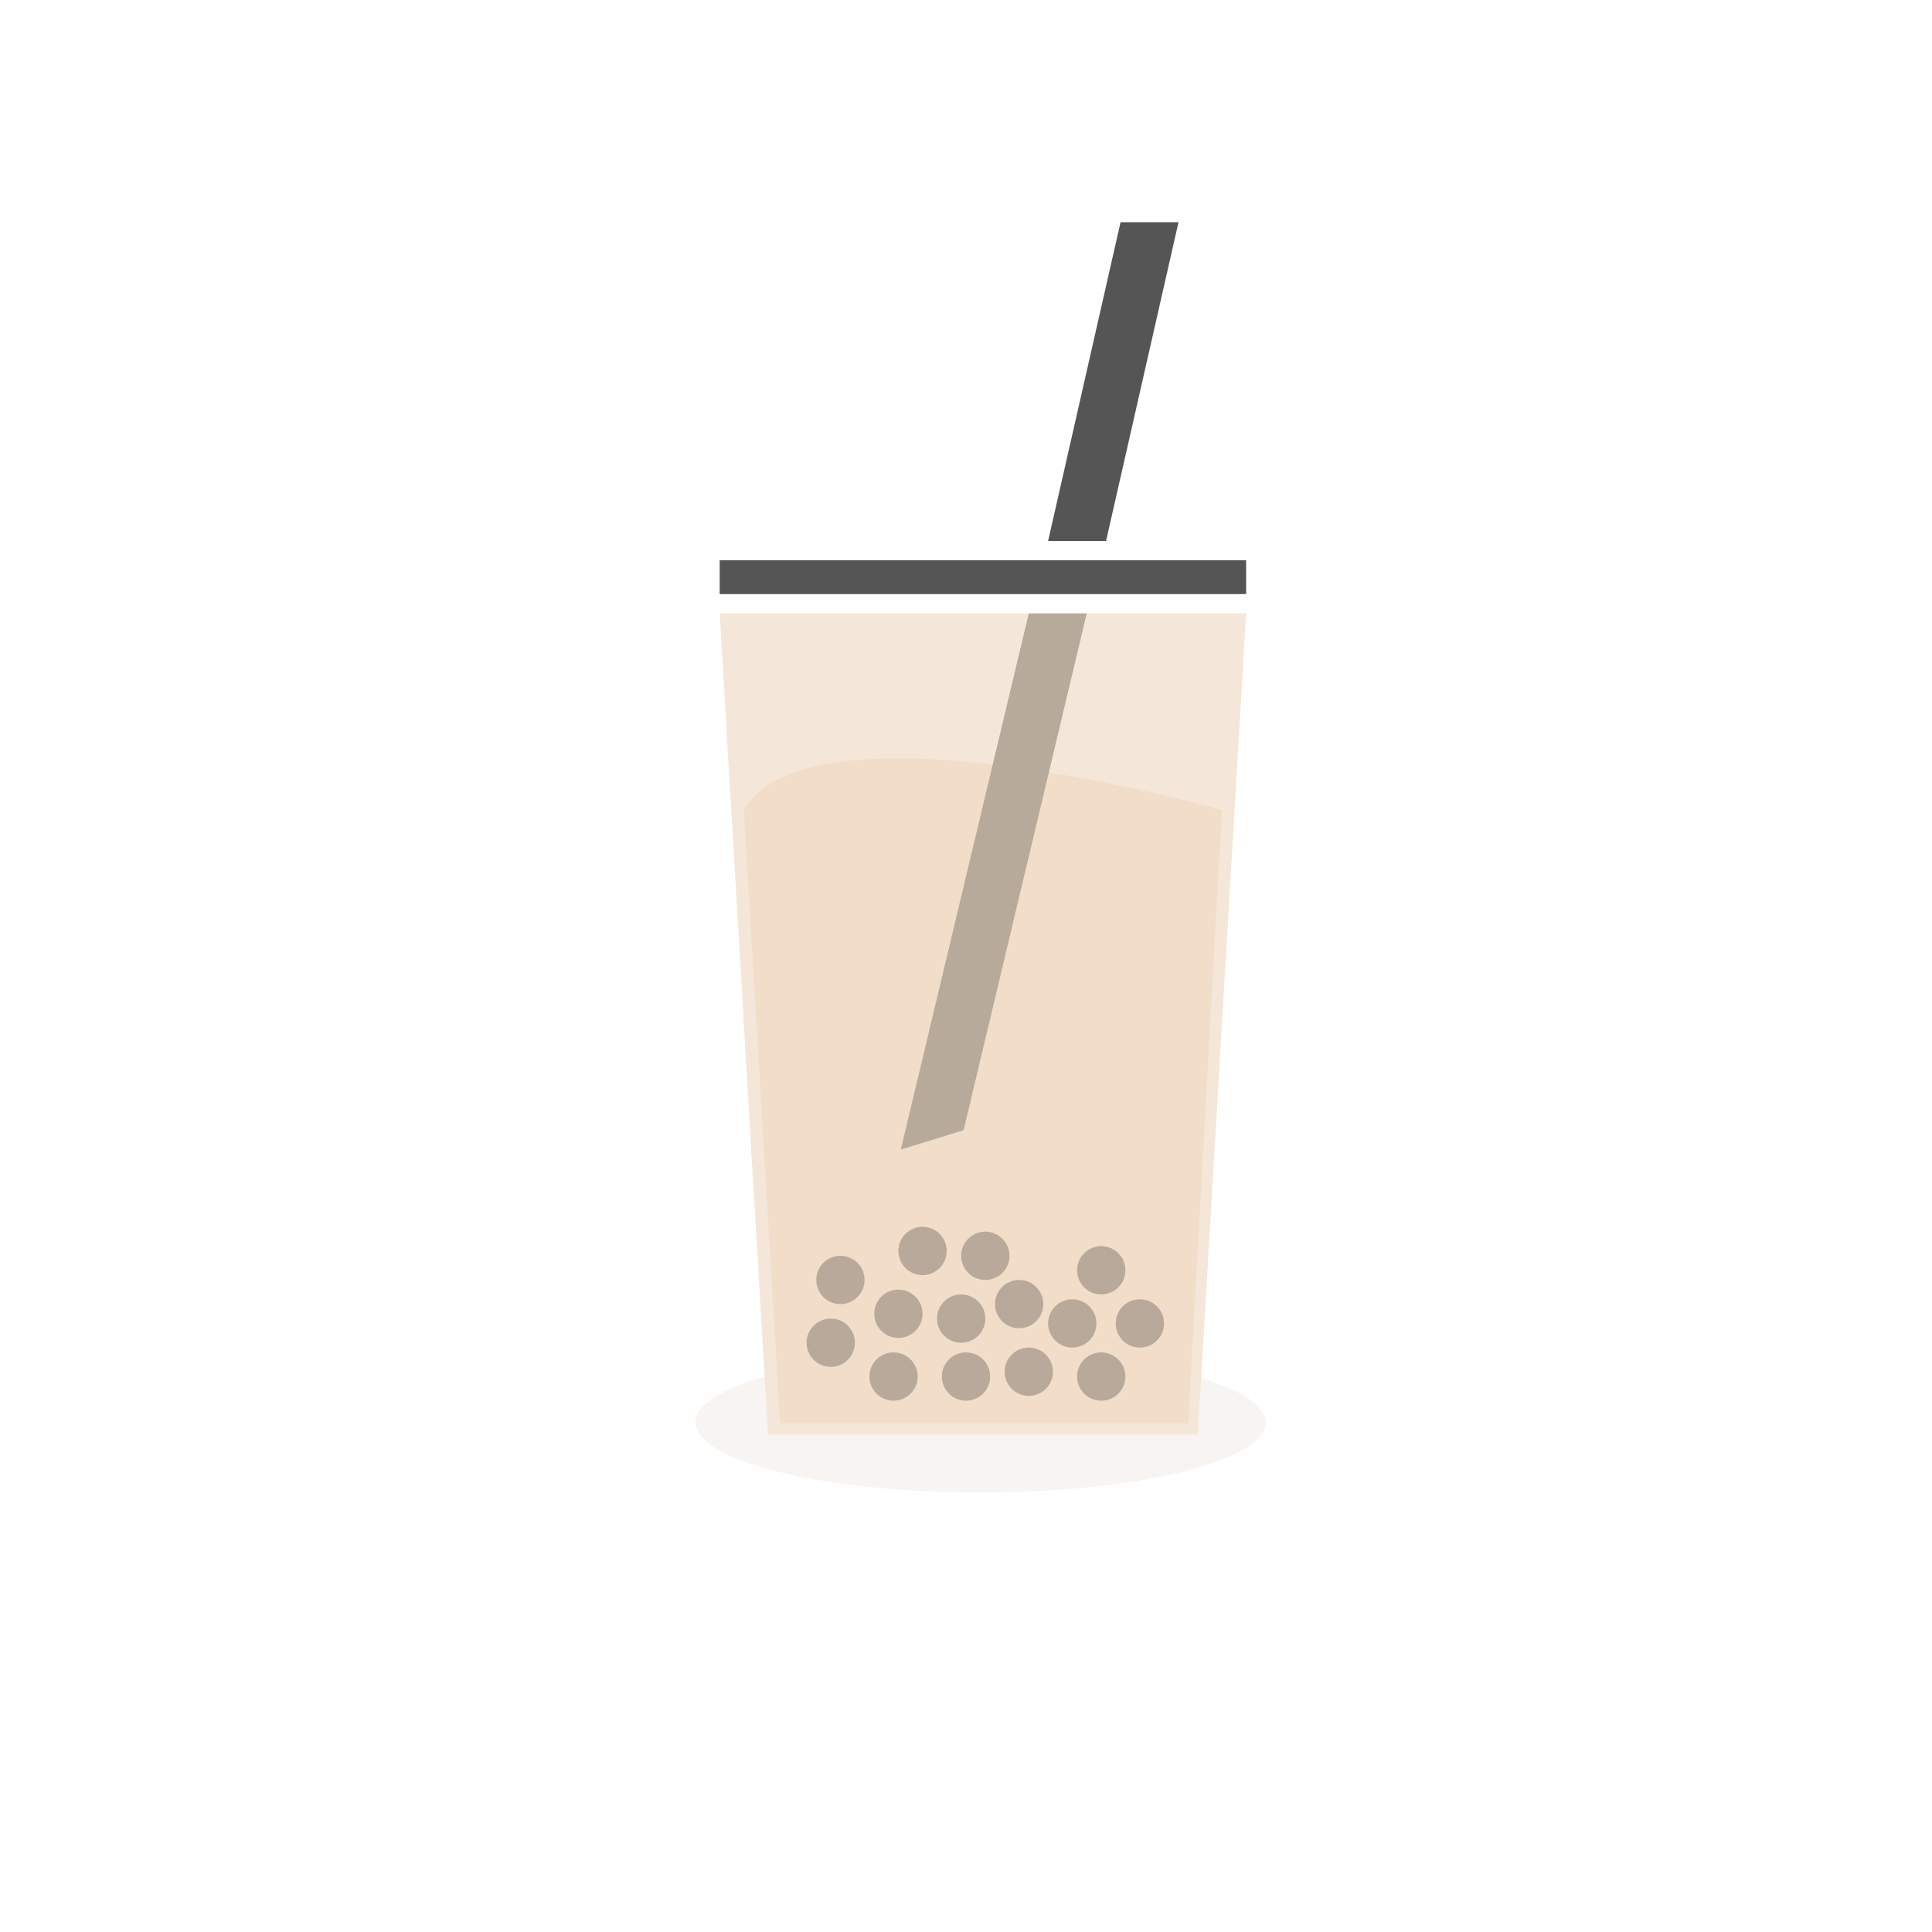 <svg width="400" height="400" viewBox="0 0 400 400" fill="none" xmlns="http://www.w3.org/2000/svg">
<rect width="400" height="400" fill="white"/>
<ellipse cx="203" cy="294.5" rx="59" ry="14.5" fill="#F2EBE4" fill-opacity="0.5"/>
<path d="M149 127H258L248 297H159L149 127Z" fill="#F4E7D9"/>
<path d="M154 167.667C168 143.667 253 167.667 253 167.667L246 294.667H161.5L154 167.667Z" fill="#F2DDC8"/>
<circle cx="174" cy="265" r="5" fill="#7F766C" fill-opacity="0.5"/>
<circle cx="186" cy="272" r="5" fill="#7F766C" fill-opacity="0.5"/>
<circle cx="172" cy="278" r="5" fill="#7F766C" fill-opacity="0.5"/>
<circle cx="191" cy="259" r="5" fill="#7F766C" fill-opacity="0.5"/>
<circle cx="185" cy="285" r="5" fill="#7F766C" fill-opacity="0.5"/>
<circle cx="200" cy="285" r="5" fill="#7F766C" fill-opacity="0.5"/>
<circle cx="199" cy="273" r="5" fill="#7F766C" fill-opacity="0.5"/>
<circle cx="211" cy="270" r="5" fill="#7F766C" fill-opacity="0.5"/>
<circle cx="213" cy="284" r="5" fill="#7F766C" fill-opacity="0.5"/>
<circle cx="222" cy="274" r="5" fill="#7F766C" fill-opacity="0.5"/>
<circle cx="228" cy="263" r="5" fill="#7F766C" fill-opacity="0.5"/>
<circle cx="236" cy="274" r="5" fill="#7F766C" fill-opacity="0.5"/>
<circle cx="228" cy="285" r="5" fill="#7F766C" fill-opacity="0.5"/>
<circle cx="204" cy="260" r="5" fill="#7F766C" fill-opacity="0.5"/>
<rect x="149" y="116" width="109" height="7" fill="#555555"/>
<path d="M232 46H244L229 112H217L232 46Z" fill="#555555"/>
<path d="M213 127H225L199.5 234L186.5 238L213 127Z" fill="#B8AA9A"/>
</svg>
